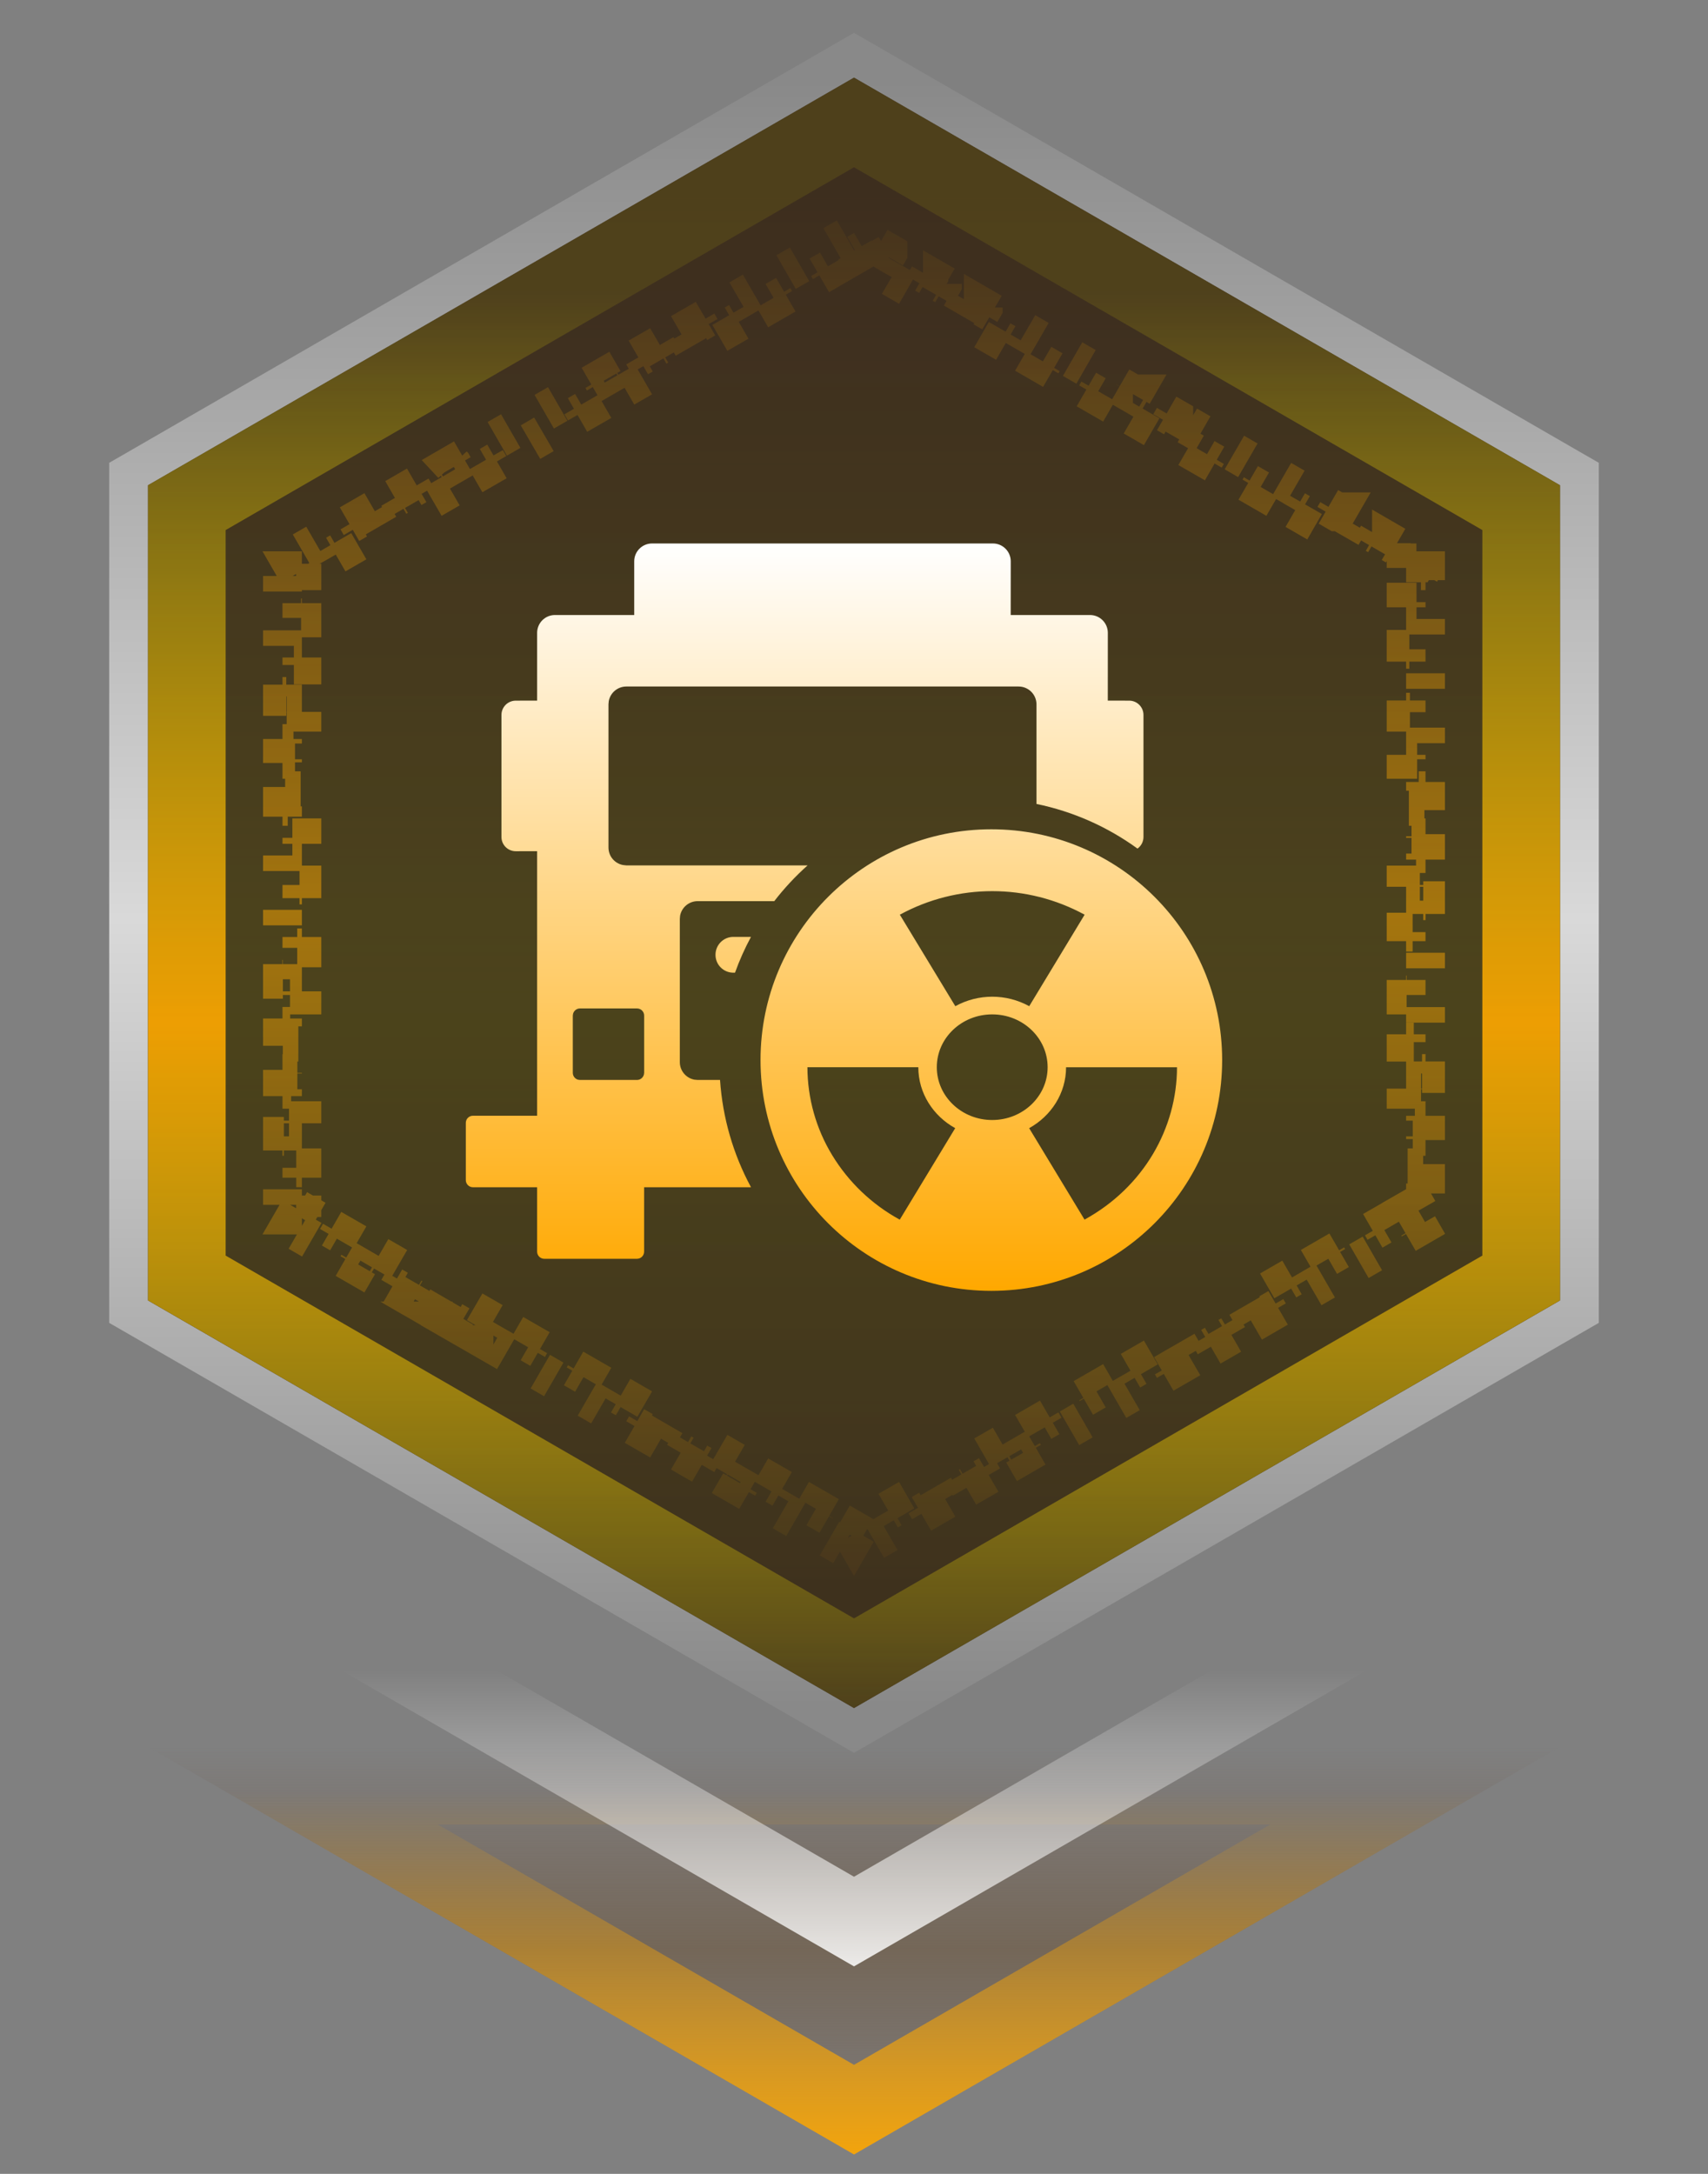 <svg width="44" height="56" viewBox="0 0 44 56" fill="none" xmlns="http://www.w3.org/2000/svg">
<rect x="0" y="0" width="44" height="56" fill="#808080" stroke="none"/>
<path d="M22 2L40.187 12.5V33.5L22 44L3.813 33.5V12.5L22 2Z" fill="#2C1C17" fill-opacity="0.9"/>
<path d="M22 2L40.187 12.5V33.5L22 44L3.813 33.5V12.5L22 2Z" fill="url(#paint0_linear_6090_34164)" fill-opacity="0.6"/>
<path d="M40.687 33.789L40.437 33.933L22.25 44.433L22 44.577L21.75 44.433L3.563 33.933L3.313 33.789V12.211L3.563 12.067L21.75 1.567L22 1.423L22.25 1.567L40.437 12.067L40.687 12.211V33.789Z" stroke="url(#paint1_linear_6090_34164)" stroke-opacity="0.7"/>
<path d="M22 2L40.187 12.5V33.5L22 44L3.813 33.5V12.5L22 2Z" fill="url(#paint2_linear_6090_34164)" fill-opacity="0.8"/>
<path d="M39.187 13.077V32.922L22 42.845L4.813 32.922V13.077L22 3.154L39.187 13.077Z" stroke="url(#paint3_linear_6090_34164)" stroke-opacity="0.9" stroke-width="2"/>
<path d="M30.587 10.958L31.289 11.362V11.363L31.039 11.796L31.39 11.998L31.64 11.565V11.565L32.341 11.97V11.971L32.091 12.403L32.441 12.605L32.691 12.173V12.172L33.392 12.577H33.393L33.143 13.011L33.493 13.213L33.742 12.779L34.443 13.185H34.444L34.194 13.617L34.545 13.82L34.794 13.387L35.495 13.791V13.792L35.245 14.225L35.596 14.427L35.846 13.994V13.993L36.546 14.398H36.547L36.488 14.5H36.223V14.702H36.372L36.297 14.832L36.473 14.933L36.605 14.702H36.723V15.512H36.223V15.917H36.723V16.727H36.223V17.131H36.723V17.94H36.223V18.346H36.723V19.154H36.223V19.56H36.723V20.369H36.223V20.773H36.723V21.583H36.223V21.988H36.723V22.798H36.223V23.202H36.723V24.012H36.223V24.417H36.723V25.227H36.223V25.631H36.723V26.44H36.223V26.846H36.723V27.654H36.223V28.06H36.723V28.869H36.223V29.273H36.723V30.083H36.223V30.488H36.723V31.298H36.605L36.473 31.067L36.297 31.168L36.372 31.298H36.223V31.5H36.488L36.546 31.601L35.846 32.006L35.596 31.573L35.245 31.775L35.495 32.208L34.794 32.612L34.545 32.18L34.194 32.383L34.443 32.815L33.742 33.22L33.493 32.787L33.143 32.989L33.392 33.422L32.691 33.827L32.441 33.395L32.091 33.597L32.341 34.029L31.64 34.435L31.39 34.002L31.039 34.204L31.289 34.637L30.587 35.041L30.338 34.608L29.987 34.812L30.237 35.244L29.536 35.648L29.286 35.216L28.936 35.418L29.185 35.851L28.484 36.255L28.235 35.823L27.885 36.025L28.135 36.458L27.433 36.862L27.184 36.43L26.833 36.633L27.082 37.065L26.381 37.47L26.132 37.037L25.781 37.239L26.03 37.672L25.33 38.077L25.08 37.645L24.73 37.847L24.98 38.279L24.278 38.685L24.028 38.252L23.678 38.454L23.928 38.887L23.226 39.291L22.977 38.858L22.626 39.06L22.876 39.494L22.175 39.898L22.116 39.798L22.25 39.567L22.075 39.466L22 39.596L21.925 39.466L21.75 39.567L21.883 39.798L21.825 39.898H21.824L21.123 39.494L21.374 39.06L21.023 38.858L20.773 39.291L20.071 38.887H20.072L20.322 38.454L19.972 38.252L19.721 38.685L19.02 38.279H19.02L19.27 37.847L18.92 37.645L18.669 38.077L17.969 37.672L18.219 37.239L17.868 37.037L17.618 37.47L16.917 37.065L17.167 36.633L16.816 36.43L16.566 36.862L15.864 36.458L16.115 36.025L15.765 35.823L15.515 36.255L14.815 35.851L15.065 35.418L14.714 35.216L14.464 35.648H14.463L13.762 35.244L14.013 34.81L13.662 34.608L13.412 35.041L12.71 34.637H12.711L12.961 34.204L12.61 34.002L12.359 34.435L11.658 34.029H11.659L11.909 33.597L11.559 33.395L11.308 33.827L10.607 33.422L10.857 32.989L10.507 32.787L10.257 33.22L9.556 32.815L9.806 32.383L9.455 32.18L9.205 32.612L8.504 32.208H8.505L8.755 31.775L8.404 31.573L8.154 32.006H8.153L7.453 31.601L7.512 31.5H7.777V31.298H7.628L7.703 31.168L7.527 31.067L7.395 31.298H7.277V30.488H7.777V30.083H7.277V29.273H7.777V28.869H7.277V28.06H7.777V27.654H7.277V26.846H7.777V26.44H7.277V25.631H7.777V25.227H7.277V24.417H7.777V24.012H7.277V23.202H7.777V22.798H7.277V21.988H7.777V21.583H7.277V20.773H7.777V20.369H7.277V19.56H7.777V19.154H7.277V18.346H7.777V17.94H7.277V17.131H7.777V16.727H7.277V15.917H7.777V15.512H7.277V14.702H7.395L7.527 14.933L7.703 14.832L7.628 14.702H7.777V14.5H7.512L7.453 14.398L8.153 13.993L8.154 13.994L8.404 14.427L8.755 14.225L8.505 13.792L8.504 13.791L9.205 13.387L9.455 13.82L9.806 13.617L9.556 13.185L10.257 12.779L10.507 13.213L10.857 13.011L10.607 12.577L11.308 12.172L11.309 12.173L11.559 12.605L11.909 12.403L11.659 11.971L11.658 11.97L12.359 11.565L12.36 11.565L12.61 11.998L12.961 11.796L12.711 11.363L12.71 11.362L13.412 10.958L13.662 11.392L14.013 11.188L13.763 10.756L13.762 10.755L14.463 10.351L14.464 10.352L14.714 10.784L15.065 10.582L14.815 10.148L15.515 9.744L15.765 10.177L16.115 9.975L15.865 9.542L15.864 9.541L16.566 9.137L16.816 9.57L17.167 9.367L16.917 8.935L17.618 8.529L17.868 8.963L18.219 8.761L17.969 8.327L18.669 7.922L18.67 7.923L18.92 8.355L19.27 8.153L19.02 7.721L19.02 7.72L19.721 7.314L19.722 7.315L19.972 7.748L20.322 7.546L20.072 7.113L20.071 7.112L20.773 6.708L21.023 7.142L21.374 6.939L21.124 6.506L21.123 6.505L21.824 6.101L21.825 6.102L21.883 6.201L21.75 6.433L21.925 6.534L22 6.403L22.075 6.534L22.25 6.433L22.116 6.201L22.175 6.102V6.101L22.876 6.505V6.506L22.626 6.939L22.977 7.142L23.226 6.708L23.928 7.112V7.113L23.678 7.546L24.028 7.748L24.278 7.315V7.314L24.98 7.72V7.721L24.73 8.153L25.08 8.355L25.33 7.923V7.922L26.03 8.327H26.031L25.781 8.761L26.132 8.963L26.381 8.529L27.082 8.935H27.083L26.833 9.367L27.184 9.57L27.433 9.137L28.135 9.541V9.542L27.885 9.975L28.235 10.177L28.484 9.744L29.185 10.148H29.186L28.936 10.582L29.286 10.784L29.536 10.352V10.351L30.237 10.755V10.756L29.987 11.19L30.338 11.392L30.587 10.958Z" stroke="url(#paint4_linear_6090_34164)" stroke-opacity="0.5" stroke-dasharray="0.4 0.8"/>
<path d="M3.813 45L22 55.5L40.187 45L3.813 45Z" fill="url(#paint5_linear_6090_34164)" fill-opacity="0.6"/>
<path d="M7.546 46L36.454 46L22 54.346L7.546 46Z" stroke="url(#paint6_linear_6090_34164)" stroke-opacity="0.9" stroke-width="2"/>
<path d="M3.813 39L22 49.5L40.187 39" stroke="url(#paint7_linear_6090_34164)" stroke-opacity="0.9" stroke-width="2"/>
<path fill-rule="evenodd" clip-rule="evenodd" d="M25.541 33.253C25.541 33.253 25.539 33.253 25.537 33.253C22.254 33.253 19.592 30.592 19.592 27.307C19.592 24.024 22.254 21.363 25.537 21.363C28.821 21.362 31.483 24.022 31.484 27.306C31.485 30.59 28.824 33.252 25.541 33.253ZM25.56 28.852C26.349 28.852 26.988 28.242 26.988 27.492C26.988 26.74 26.349 26.131 25.56 26.131C24.772 26.131 24.133 26.74 24.133 27.492C24.133 28.242 24.772 28.852 25.56 28.852ZM20.8 27.492C20.802 28.291 21.022 29.075 21.438 29.758C21.862 30.455 22.463 31.028 23.179 31.419L24.607 29.062C24.038 28.746 23.657 28.161 23.657 27.492H20.8ZM23.181 23.563L24.61 25.92C25.202 25.594 25.921 25.594 26.514 25.92L27.941 23.563C26.458 22.754 24.665 22.754 23.181 23.563ZM27.463 27.494C27.463 28.161 27.08 28.748 26.512 29.062L27.939 31.418C29.466 30.579 30.319 29.058 30.321 27.494H27.463ZM18.432 24.597V24.595C18.432 24.341 18.638 24.135 18.89 24.135H19.346C19.186 24.432 19.048 24.74 18.935 25.057H18.89C18.637 25.056 18.432 24.851 18.432 24.597ZM26.701 20.71V18.145C26.701 17.892 26.495 17.685 26.241 17.685H16.135C15.913 17.685 15.722 17.844 15.682 18.063L15.675 18.145V21.833C15.675 22.059 15.838 22.246 16.052 22.284L16.135 22.293H20.804C20.491 22.573 20.203 22.881 19.946 23.214H17.973C17.75 23.214 17.56 23.373 17.52 23.59L17.513 23.674V27.361C17.513 27.586 17.676 27.774 17.89 27.813L17.973 27.82H18.549C18.614 28.788 18.886 29.732 19.347 30.584H16.593V32.243C16.593 32.344 16.512 32.426 16.41 32.427H14.021C13.919 32.427 13.837 32.344 13.837 32.243V30.584H12.183C12.082 30.584 12 30.501 12 30.4V28.926C12 28.824 12.082 28.742 12.184 28.742H13.837V21.927L13.286 21.928C13.083 21.928 12.918 21.764 12.918 21.561V18.417C12.918 18.214 13.083 18.049 13.286 18.049L13.837 18.048V16.303C13.837 16.048 14.043 15.843 14.297 15.843H16.338V14.46C16.338 14.206 16.544 14 16.798 14H25.578C25.832 14 26.038 14.206 26.038 14.46L26.037 15.843H28.079C28.333 15.843 28.539 16.048 28.539 16.303L28.538 18.048L29.09 18.049C29.293 18.049 29.457 18.215 29.457 18.417V21.561C29.457 21.684 29.396 21.794 29.303 21.86C28.527 21.296 27.64 20.904 26.701 20.71ZM14.763 26.114L14.756 26.162V27.636C14.756 27.721 14.814 27.793 14.892 27.814L14.94 27.82H16.41C16.493 27.82 16.565 27.764 16.587 27.684L16.594 27.636V26.162C16.594 26.06 16.512 25.978 16.41 25.978H14.94C14.858 25.978 14.785 26.034 14.763 26.114Z" fill="url(#paint8_linear_6090_34164)"/>
<defs>
<linearGradient id="paint0_linear_6090_34164" x1="22" y1="2" x2="22" y2="44" gradientUnits="userSpaceOnUse">
<stop stop-color="#6C513D" stop-opacity="0"/>
<stop offset="0.505" stop-color="#6C513D"/>
<stop offset="1" stop-color="#6C513D" stop-opacity="0"/>
</linearGradient>
<linearGradient id="paint1_linear_6090_34164" x1="22" y1="2" x2="22" y2="44" gradientUnits="userSpaceOnUse">
<stop stop-color="white" stop-opacity="0.1"/>
<stop offset="0.516" stop-color="white"/>
<stop offset="1" stop-color="white" stop-opacity="0.1"/>
</linearGradient>
<linearGradient id="paint2_linear_6090_34164" x1="22" y1="7.566" x2="22" y2="44" gradientUnits="userSpaceOnUse">
<stop stop-color="#3E2F1D"/>
<stop offset="0.505" stop-color="#4A4516"/>
<stop offset="1" stop-color="#3E301D"/>
<stop offset="1" stop-color="#3E2F1D"/>
</linearGradient>
<linearGradient id="paint3_linear_6090_34164" x1="22" y1="7.566" x2="22" y2="44" gradientUnits="userSpaceOnUse">
<stop stop-color="#FFF500" stop-opacity="0.1"/>
<stop offset="0.516" stop-color="#FFA800"/>
<stop offset="1" stop-color="#FFF500" stop-opacity="0.1"/>
</linearGradient>
<linearGradient id="paint4_linear_6090_34164" x1="22" y1="6" x2="22" y2="40" gradientUnits="userSpaceOnUse">
<stop stop-color="#FFA800" stop-opacity="0.1"/>
<stop offset="0.516" stop-color="#FFA800"/>
<stop offset="1" stop-color="#FFA800" stop-opacity="0.1"/>
</linearGradient>
<linearGradient id="paint5_linear_6090_34164" x1="22" y1="55.5" x2="22" y2="45" gradientUnits="userSpaceOnUse">
<stop stop-color="#6C513D" stop-opacity="0"/>
<stop offset="0.505" stop-color="#6C563D"/>
<stop offset="1" stop-color="#6C513D" stop-opacity="0"/>
</linearGradient>
<linearGradient id="paint6_linear_6090_34164" x1="22" y1="55.5" x2="22" y2="45" gradientUnits="userSpaceOnUse">
<stop stop-color="#FFA800"/>
<stop offset="0.891" stop-color="#FFA800" stop-opacity="0"/>
</linearGradient>
<linearGradient id="paint7_linear_6090_34164" x1="22" y1="43" x2="22" y2="51" gradientUnits="userSpaceOnUse">
<stop stop-color="white" stop-opacity="0"/>
<stop offset="1" stop-color="white"/>
</linearGradient>
<linearGradient id="paint8_linear_6090_34164" x1="21.742" y1="14" x2="21.742" y2="33.253" gradientUnits="userSpaceOnUse">
<stop stop-color="white"/>
<stop offset="1" stop-color="#FFA800"/>
</linearGradient>
</defs>
</svg>
